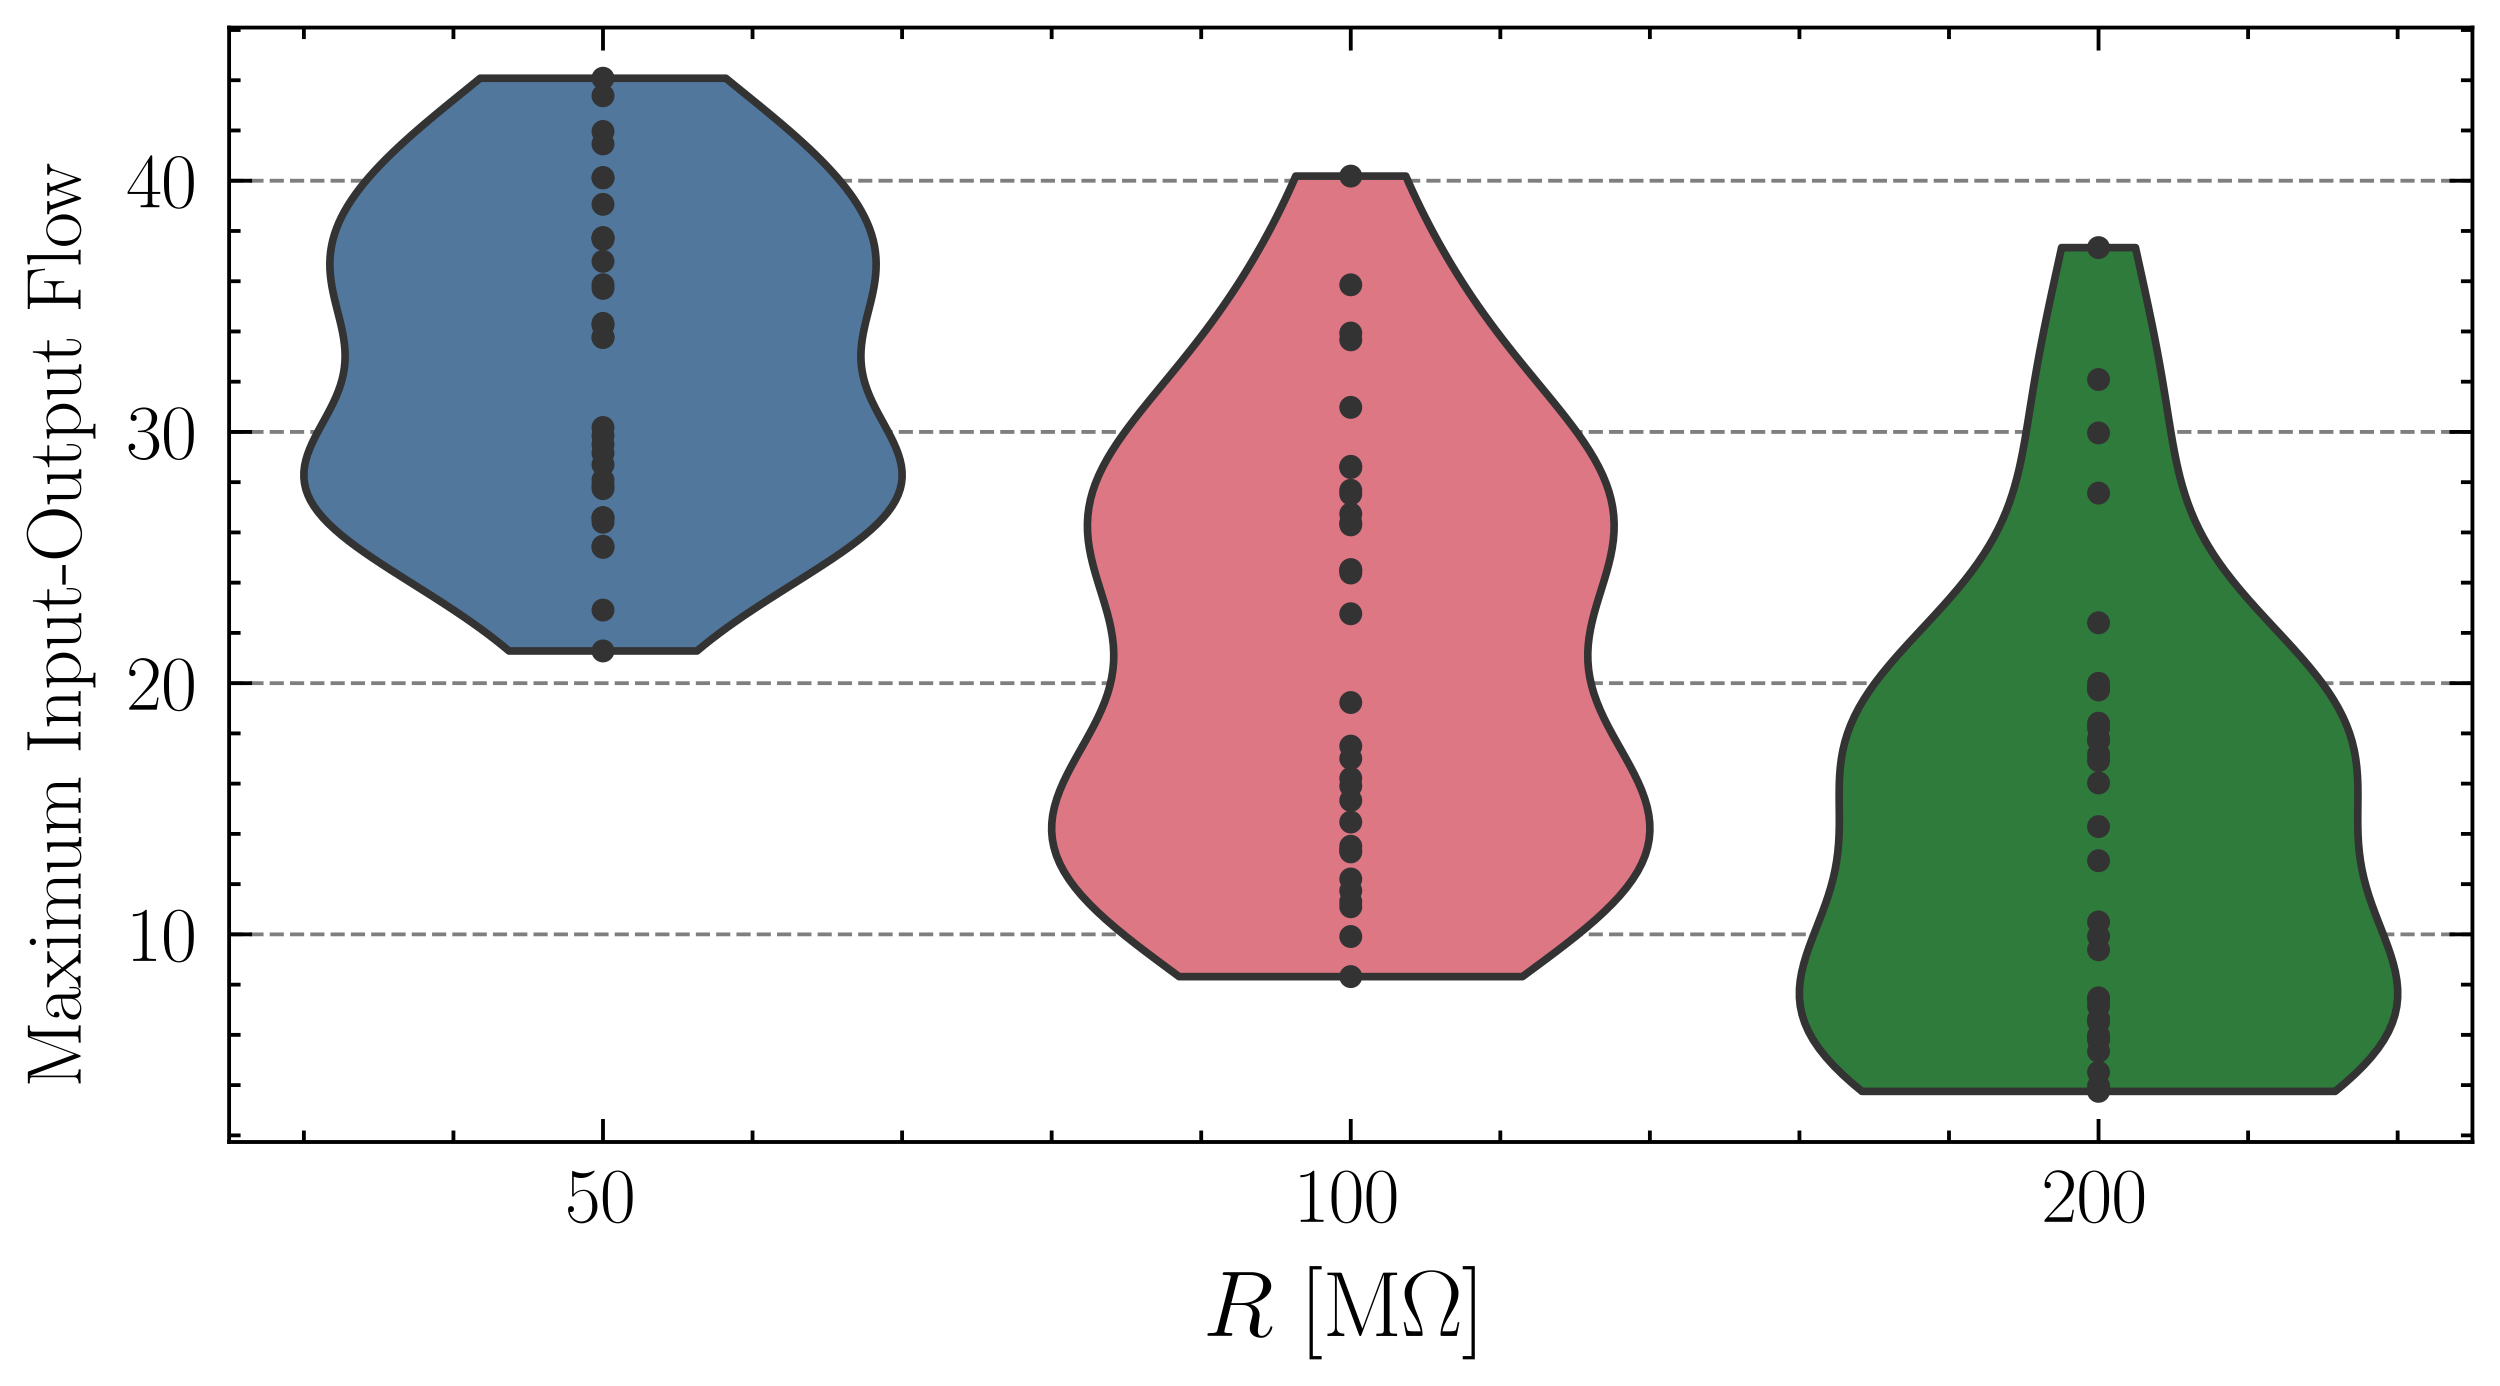 <?xml version="1.0" encoding="utf-8" standalone="no"?>
<!DOCTYPE svg PUBLIC "-//W3C//DTD SVG 1.1//EN"
  "http://www.w3.org/Graphics/SVG/1.1/DTD/svg11.dtd">
<svg xmlns:xlink="http://www.w3.org/1999/xlink" width="326.468pt" height="181.041pt" viewBox="0 0 326.468 181.041" xmlns="http://www.w3.org/2000/svg" version="1.1">
 <defs>
  <style type="text/css">*{stroke-linejoin: round; stroke-linecap: butt}</style>
 </defs>
 <g id="figure_1">
  <g id="patch_1">
   <path d="M 0 181.041 
L 326.468 181.041 
L 326.468 0 
L 0 0 
L 0 181.041 
z
" style="fill: none"/>
  </g>
  <g id="axes_1">
   <g id="patch_2">
    <path d="M 29.918 149.13 
L 322.868 149.13 
L 322.868 3.6 
L 29.918 3.6 
L 29.918 149.13 
z
" style="fill: none"/>
   </g>
   <g id="matplotlib.axis_1">
    <g id="xtick_1">
     <g id="line2d_1">
      <defs>
       <path id="mcc17a22695" d="M 0 0 
L 0 -3 
" style="stroke: #000000; stroke-width: 0.5"/>
      </defs>
      <g>
       <use xlink:href="#mcc17a22695" x="78.743" y="149.13" style="stroke: #000000; stroke-width: 0.5"/>
      </g>
     </g>
     <g id="line2d_2">
      <defs>
       <path id="md5ac5bce08" d="M 0 0 
L 0 3 
" style="stroke: #000000; stroke-width: 0.5"/>
      </defs>
      <g>
       <use xlink:href="#md5ac5bce08" x="78.743" y="3.6" style="stroke: #000000; stroke-width: 0.5"/>
      </g>
     </g>
     <g id="text_1">
      <!-- 50 -->
      <g transform="translate(73.762 159.548) scale(0.1 -0.1)">
       <defs>
        <path id="CMR17-35" d="M 730 3692 
C 794 3666 1056 3584 1325 3584 
C 1920 3584 2246 3911 2432 4100 
C 2432 4157 2432 4192 2394 4192 
C 2387 4192 2374 4192 2323 4163 
C 2099 4058 1837 3973 1517 3973 
C 1325 3973 1037 3999 723 4139 
C 653 4171 640 4171 634 4171 
C 602 4171 595 4164 595 4037 
L 595 2203 
C 595 2089 595 2057 659 2057 
C 691 2057 704 2070 736 2114 
C 941 2401 1222 2522 1542 2522 
C 1766 2522 2246 2382 2246 1289 
C 2246 1085 2246 715 2054 421 
C 1894 159 1645 25 1370 25 
C 947 25 518 320 403 814 
C 429 807 480 795 506 795 
C 589 795 749 840 749 1038 
C 749 1210 627 1280 506 1280 
C 358 1280 262 1190 262 1011 
C 262 454 704 -128 1382 -128 
C 2042 -128 2669 440 2669 1264 
C 2669 2030 2170 2624 1549 2624 
C 1222 2624 947 2503 730 2274 
L 730 3692 
z
" transform="scale(0.016)"/>
        <path id="CMR17-30" d="M 2688 2025 
C 2688 2416 2682 3080 2413 3591 
C 2176 4039 1798 4198 1466 4198 
C 1158 4198 768 4058 525 3597 
C 269 3118 243 2524 243 2025 
C 243 1661 250 1106 448 619 
C 723 -39 1216 -128 1466 -128 
C 1760 -128 2208 -7 2470 600 
C 2662 1042 2688 1559 2688 2025 
z
M 1466 -26 
C 1056 -26 813 325 723 812 
C 653 1188 653 1738 653 2096 
C 653 2588 653 2997 736 3387 
C 858 3929 1216 4096 1466 4096 
C 1728 4096 2067 3923 2189 3400 
C 2272 3036 2278 2607 2278 2096 
C 2278 1680 2278 1169 2202 792 
C 2067 95 1690 -26 1466 -26 
z
" transform="scale(0.016)"/>
       </defs>
       <use xlink:href="#CMR17-35" transform="scale(0.996)"/>
       <use xlink:href="#CMR17-30" transform="translate(45.69 0) scale(0.996)"/>
      </g>
     </g>
    </g>
    <g id="xtick_2">
     <g id="line2d_3">
      <g>
       <use xlink:href="#mcc17a22695" x="176.393" y="149.13" style="stroke: #000000; stroke-width: 0.5"/>
      </g>
     </g>
     <g id="line2d_4">
      <g>
       <use xlink:href="#md5ac5bce08" x="176.393" y="3.6" style="stroke: #000000; stroke-width: 0.5"/>
      </g>
     </g>
     <g id="text_2">
      <!-- 100 -->
      <g transform="translate(168.921 159.548) scale(0.1 -0.1)">
       <defs>
        <path id="CMR17-31" d="M 1702 4058 
C 1702 4192 1696 4192 1606 4192 
C 1357 3916 979 3827 621 3827 
C 602 3827 570 3827 563 3808 
C 557 3795 557 3782 557 3648 
C 755 3648 1088 3686 1344 3839 
L 1344 461 
C 1344 236 1331 160 781 160 
L 589 160 
L 589 0 
C 896 0 1216 0 1523 0 
C 1830 0 2150 0 2458 0 
L 2458 160 
L 2266 160 
C 1715 160 1702 230 1702 458 
L 1702 4058 
z
" transform="scale(0.016)"/>
       </defs>
       <use xlink:href="#CMR17-31" transform="scale(0.996)"/>
       <use xlink:href="#CMR17-30" transform="translate(45.69 0) scale(0.996)"/>
       <use xlink:href="#CMR17-30" transform="translate(91.381 0) scale(0.996)"/>
      </g>
     </g>
    </g>
    <g id="xtick_3">
     <g id="line2d_5">
      <g>
       <use xlink:href="#mcc17a22695" x="274.043" y="149.13" style="stroke: #000000; stroke-width: 0.5"/>
      </g>
     </g>
     <g id="line2d_6">
      <g>
       <use xlink:href="#md5ac5bce08" x="274.043" y="3.6" style="stroke: #000000; stroke-width: 0.5"/>
      </g>
     </g>
     <g id="text_3">
      <!-- 200 -->
      <g transform="translate(266.571 159.548) scale(0.1 -0.1)">
       <defs>
        <path id="CMR17-32" d="M 2669 989 
L 2554 989 
C 2490 536 2438 459 2413 420 
C 2381 369 1920 369 1830 369 
L 602 369 
C 832 619 1280 1072 1824 1597 
C 2214 1967 2669 2402 2669 3035 
C 2669 3790 2067 4224 1395 4224 
C 691 4224 262 3604 262 3030 
C 262 2780 448 2748 525 2748 
C 589 2748 781 2787 781 3010 
C 781 3207 614 3264 525 3264 
C 486 3264 448 3258 422 3245 
C 544 3790 915 4058 1306 4058 
C 1862 4058 2227 3617 2227 3035 
C 2227 2479 1901 2000 1536 1584 
L 262 146 
L 262 0 
L 2515 0 
L 2669 989 
z
" transform="scale(0.016)"/>
       </defs>
       <use xlink:href="#CMR17-32" transform="scale(0.996)"/>
       <use xlink:href="#CMR17-30" transform="translate(45.69 0) scale(0.996)"/>
       <use xlink:href="#CMR17-30" transform="translate(91.381 0) scale(0.996)"/>
      </g>
     </g>
    </g>
    <g id="xtick_4">
     <g id="line2d_7">
      <defs>
       <path id="m036bbf883c" d="M 0 0 
L 0 -1.5 
" style="stroke: #000000; stroke-width: 0.5"/>
      </defs>
      <g>
       <use xlink:href="#m036bbf883c" x="39.683" y="149.13" style="stroke: #000000; stroke-width: 0.5"/>
      </g>
     </g>
     <g id="line2d_8">
      <defs>
       <path id="m62743832c0" d="M 0 0 
L 0 1.5 
" style="stroke: #000000; stroke-width: 0.5"/>
      </defs>
      <g>
       <use xlink:href="#m62743832c0" x="39.683" y="3.6" style="stroke: #000000; stroke-width: 0.5"/>
      </g>
     </g>
    </g>
    <g id="xtick_5">
     <g id="line2d_9">
      <g>
       <use xlink:href="#m036bbf883c" x="59.213" y="149.13" style="stroke: #000000; stroke-width: 0.5"/>
      </g>
     </g>
     <g id="line2d_10">
      <g>
       <use xlink:href="#m62743832c0" x="59.213" y="3.6" style="stroke: #000000; stroke-width: 0.5"/>
      </g>
     </g>
    </g>
    <g id="xtick_6">
     <g id="line2d_11">
      <g>
       <use xlink:href="#m036bbf883c" x="98.273" y="149.13" style="stroke: #000000; stroke-width: 0.5"/>
      </g>
     </g>
     <g id="line2d_12">
      <g>
       <use xlink:href="#m62743832c0" x="98.273" y="3.6" style="stroke: #000000; stroke-width: 0.5"/>
      </g>
     </g>
    </g>
    <g id="xtick_7">
     <g id="line2d_13">
      <g>
       <use xlink:href="#m036bbf883c" x="117.803" y="149.13" style="stroke: #000000; stroke-width: 0.5"/>
      </g>
     </g>
     <g id="line2d_14">
      <g>
       <use xlink:href="#m62743832c0" x="117.803" y="3.6" style="stroke: #000000; stroke-width: 0.5"/>
      </g>
     </g>
    </g>
    <g id="xtick_8">
     <g id="line2d_15">
      <g>
       <use xlink:href="#m036bbf883c" x="137.333" y="149.13" style="stroke: #000000; stroke-width: 0.5"/>
      </g>
     </g>
     <g id="line2d_16">
      <g>
       <use xlink:href="#m62743832c0" x="137.333" y="3.6" style="stroke: #000000; stroke-width: 0.5"/>
      </g>
     </g>
    </g>
    <g id="xtick_9">
     <g id="line2d_17">
      <g>
       <use xlink:href="#m036bbf883c" x="156.863" y="149.13" style="stroke: #000000; stroke-width: 0.5"/>
      </g>
     </g>
     <g id="line2d_18">
      <g>
       <use xlink:href="#m62743832c0" x="156.863" y="3.6" style="stroke: #000000; stroke-width: 0.5"/>
      </g>
     </g>
    </g>
    <g id="xtick_10">
     <g id="line2d_19">
      <g>
       <use xlink:href="#m036bbf883c" x="195.923" y="149.13" style="stroke: #000000; stroke-width: 0.5"/>
      </g>
     </g>
     <g id="line2d_20">
      <g>
       <use xlink:href="#m62743832c0" x="195.923" y="3.6" style="stroke: #000000; stroke-width: 0.5"/>
      </g>
     </g>
    </g>
    <g id="xtick_11">
     <g id="line2d_21">
      <g>
       <use xlink:href="#m036bbf883c" x="215.453" y="149.13" style="stroke: #000000; stroke-width: 0.5"/>
      </g>
     </g>
     <g id="line2d_22">
      <g>
       <use xlink:href="#m62743832c0" x="215.453" y="3.6" style="stroke: #000000; stroke-width: 0.5"/>
      </g>
     </g>
    </g>
    <g id="xtick_12">
     <g id="line2d_23">
      <g>
       <use xlink:href="#m036bbf883c" x="234.983" y="149.13" style="stroke: #000000; stroke-width: 0.5"/>
      </g>
     </g>
     <g id="line2d_24">
      <g>
       <use xlink:href="#m62743832c0" x="234.983" y="3.6" style="stroke: #000000; stroke-width: 0.5"/>
      </g>
     </g>
    </g>
    <g id="xtick_13">
     <g id="line2d_25">
      <g>
       <use xlink:href="#m036bbf883c" x="254.513" y="149.13" style="stroke: #000000; stroke-width: 0.5"/>
      </g>
     </g>
     <g id="line2d_26">
      <g>
       <use xlink:href="#m62743832c0" x="254.513" y="3.6" style="stroke: #000000; stroke-width: 0.5"/>
      </g>
     </g>
    </g>
    <g id="xtick_14">
     <g id="line2d_27">
      <g>
       <use xlink:href="#m036bbf883c" x="293.573" y="149.13" style="stroke: #000000; stroke-width: 0.5"/>
      </g>
     </g>
     <g id="line2d_28">
      <g>
       <use xlink:href="#m62743832c0" x="293.573" y="3.6" style="stroke: #000000; stroke-width: 0.5"/>
      </g>
     </g>
    </g>
    <g id="xtick_15">
     <g id="line2d_29">
      <g>
       <use xlink:href="#m036bbf883c" x="313.103" y="149.13" style="stroke: #000000; stroke-width: 0.5"/>
      </g>
     </g>
     <g id="line2d_30">
      <g>
       <use xlink:href="#m62743832c0" x="313.103" y="3.6" style="stroke: #000000; stroke-width: 0.5"/>
      </g>
     </g>
    </g>
    <g id="text_4">
     <!-- $R$ [M$\Omega$] -->
     <g transform="translate(157.096 174.452) scale(0.12 -0.12)">
      <defs>
       <path id="CMMI12-52" d="M 2355 3924 
C 2413 4160 2438 4160 2688 4160 
L 3149 4160 
C 3699 4160 4109 3995 4109 3499 
C 4109 3175 3942 2240 2656 2240 
L 1933 2240 
L 2355 3924 
z
M 3245 2169 
C 4038 2341 4659 2851 4659 3398 
C 4659 3894 4154 4352 3264 4352 
L 1530 4352 
C 1402 4352 1344 4352 1344 4226 
C 1344 4160 1389 4160 1510 4160 
C 1894 4160 1894 4112 1894 4045 
C 1894 4033 1894 3994 1869 3899 
L 1005 479 
C 947 256 934 192 493 192 
C 346 192 301 192 301 71 
C 301 7 371 7 390 7 
C 506 7 640 7 762 7 
L 1517 7 
C 1632 7 1766 7 1882 7 
C 1933 7 2003 7 2003 128 
C 2003 192 1946 192 1850 192 
C 1459 192 1459 243 1459 306 
C 1459 313 1459 357 1472 407 
L 1901 2112 
L 2669 2112 
C 3277 2112 3392 1731 3392 1522 
C 3392 1427 3328 1179 3283 1014 
C 3213 723 3194 652 3194 532 
C 3194 82 3565 -128 3994 -128 
C 4512 -128 4736 501 4736 591 
C 4736 635 4704 654 4666 654 
C 4614 654 4602 616 4589 565 
C 4435 114 4173 0 4013 0 
C 3853 0 3750 70 3750 356 
C 3750 509 3827 1088 3834 1120 
C 3866 1355 3866 1380 3866 1432 
C 3866 1896 3488 2093 3245 2169 
z
" transform="scale(0.016)"/>
       <path id="CMR17-5b" d="M 1504 -1600 
L 1504 -1377 
L 902 -1377 
L 902 4544 
L 1504 4544 
L 1504 4767 
L 678 4767 
L 678 -1600 
L 1504 -1600 
z
" transform="scale(0.016)"/>
       <path id="CMR17-4d" d="M 1338 4224 
C 1299 4320 1293 4320 1158 4320 
L 339 4320 
L 339 4160 
C 781 4160 851 4160 851 3875 
L 851 610 
C 851 451 851 153 339 153 
L 339 -13 
C 486 0 755 0 915 0 
C 1075 0 1344 0 1491 -13 
L 1491 153 
C 979 153 979 451 979 610 
L 979 4135 
L 986 4135 
L 2490 89 
C 2515 25 2528 -13 2579 -13 
C 2630 -13 2643 25 2669 89 
L 4186 4166 
L 4192 4166 
L 4192 438 
C 4192 153 4122 153 3680 153 
L 3680 -13 
C 3853 0 4198 0 4384 0 
C 4570 0 4922 0 5094 -13 
L 5094 153 
C 4653 153 4582 153 4582 438 
L 4582 3875 
C 4582 4160 4653 4160 5094 4160 
L 5094 4320 
L 4282 4320 
C 4147 4320 4141 4314 4102 4218 
L 2720 502 
L 1338 4224 
z
" transform="scale(0.016)"/>
       <path id="CMR17-a" d="M 4038 935 
L 3923 935 
C 3866 641 3846 563 3814 461 
C 3782 365 3763 314 3392 314 
L 2874 314 
C 2944 686 3098 961 3366 1391 
C 3699 1935 3974 2377 3974 2910 
C 3974 3775 3155 4480 2138 4480 
C 1094 4480 294 3768 294 2910 
C 294 2377 576 1922 890 1416 
C 1171 961 1325 686 1395 314 
L 877 314 
C 512 314 493 365 461 454 
C 422 557 410 641 346 935 
L 230 935 
L 416 0 
L 1382 0 
C 1517 0 1523 6 1523 102 
C 1523 558 1286 1154 1178 1429 
C 973 1929 781 2416 781 2916 
C 781 3871 1466 4377 2131 4377 
C 2829 4377 3488 3851 3488 2916 
C 3488 2422 3315 1981 3078 1397 
C 2976 1135 2746 551 2746 102 
C 2746 0 2752 0 2886 0 
L 3853 0 
L 4038 935 
z
" transform="scale(0.016)"/>
       <path id="CMR17-5d" d="M 915 4767 
L 90 4767 
L 90 4544 
L 691 4544 
L 691 -1377 
L 90 -1377 
L 90 -1600 
L 915 -1600 
L 915 4767 
z
" transform="scale(0.016)"/>
      </defs>
      <use xlink:href="#CMMI12-52" transform="scale(0.996)"/>
      <use xlink:href="#CMR17-5b" transform="translate(105.147 0) scale(0.996)"/>
      <use xlink:href="#CMR17-4d" transform="translate(130.018 0) scale(0.996)"/>
      <use xlink:href="#CMR17-a" transform="translate(214.705 0) scale(0.996)"/>
      <use xlink:href="#CMR17-5d" transform="translate(281.215 0) scale(0.996)"/>
     </g>
    </g>
   </g>
   <g id="matplotlib.axis_2">
    <g id="ytick_1">
     <g id="line2d_31">
      <path d="M 29.918 122.018 
L 322.868 122.018 
" clip-path="url(#p1668e04f81)" style="fill: none; stroke-dasharray: 1.85,0.8; stroke-dashoffset: 0; stroke: #000000; stroke-opacity: 0.5; stroke-width: 0.5"/>
     </g>
     <g id="line2d_32">
      <defs>
       <path id="m26db0738b8" d="M 0 0 
L 3 0 
" style="stroke: #000000; stroke-width: 0.5"/>
      </defs>
      <g>
       <use xlink:href="#m26db0738b8" x="29.918" y="122.018" style="stroke: #000000; stroke-width: 0.5"/>
      </g>
     </g>
     <g id="line2d_33">
      <defs>
       <path id="ma850c83bfc" d="M 0 0 
L -3 0 
" style="stroke: #000000; stroke-width: 0.5"/>
      </defs>
      <g>
       <use xlink:href="#ma850c83bfc" x="322.868" y="122.018" style="stroke: #000000; stroke-width: 0.5"/>
      </g>
     </g>
     <g id="text_5">
      <!-- $\mathdefault{10}$ -->
      <g transform="translate(16.456 125.477) scale(0.1 -0.1)">
       <use xlink:href="#CMR17-31" transform="scale(0.996)"/>
       <use xlink:href="#CMR17-30" transform="translate(45.69 0) scale(0.996)"/>
      </g>
     </g>
    </g>
    <g id="ytick_2">
     <g id="line2d_34">
      <path d="M 29.918 89.212 
L 322.868 89.212 
" clip-path="url(#p1668e04f81)" style="fill: none; stroke-dasharray: 1.85,0.8; stroke-dashoffset: 0; stroke: #000000; stroke-opacity: 0.5; stroke-width: 0.5"/>
     </g>
     <g id="line2d_35">
      <g>
       <use xlink:href="#m26db0738b8" x="29.918" y="89.212" style="stroke: #000000; stroke-width: 0.5"/>
      </g>
     </g>
     <g id="line2d_36">
      <g>
       <use xlink:href="#ma850c83bfc" x="322.868" y="89.212" style="stroke: #000000; stroke-width: 0.5"/>
      </g>
     </g>
     <g id="text_6">
      <!-- $\mathdefault{20}$ -->
      <g transform="translate(16.456 92.671) scale(0.1 -0.1)">
       <use xlink:href="#CMR17-32" transform="scale(0.996)"/>
       <use xlink:href="#CMR17-30" transform="translate(45.69 0) scale(0.996)"/>
      </g>
     </g>
    </g>
    <g id="ytick_3">
     <g id="line2d_37">
      <path d="M 29.918 56.406 
L 322.868 56.406 
" clip-path="url(#p1668e04f81)" style="fill: none; stroke-dasharray: 1.85,0.8; stroke-dashoffset: 0; stroke: #000000; stroke-opacity: 0.5; stroke-width: 0.5"/>
     </g>
     <g id="line2d_38">
      <g>
       <use xlink:href="#m26db0738b8" x="29.918" y="56.406" style="stroke: #000000; stroke-width: 0.5"/>
      </g>
     </g>
     <g id="line2d_39">
      <g>
       <use xlink:href="#ma850c83bfc" x="322.868" y="56.406" style="stroke: #000000; stroke-width: 0.5"/>
      </g>
     </g>
     <g id="text_7">
      <!-- $\mathdefault{30}$ -->
      <g transform="translate(16.456 59.865) scale(0.1 -0.1)">
       <defs>
        <path id="CMR17-33" d="M 1414 2157 
C 1984 2157 2234 1662 2234 1090 
C 2234 320 1824 25 1453 25 
C 1114 25 563 194 390 693 
C 422 680 454 680 486 680 
C 640 680 755 782 755 948 
C 755 1133 614 1216 486 1216 
C 378 1216 211 1165 211 926 
C 211 335 787 -128 1466 -128 
C 2176 -128 2720 430 2720 1085 
C 2720 1707 2208 2157 1600 2227 
C 2086 2328 2554 2756 2554 3329 
C 2554 3820 2048 4179 1472 4179 
C 890 4179 378 3829 378 3329 
C 378 3110 544 3072 627 3072 
C 762 3072 877 3155 877 3321 
C 877 3486 762 3569 627 3569 
C 602 3569 570 3569 544 3557 
C 730 3959 1235 4032 1459 4032 
C 1683 4032 2106 3925 2106 3320 
C 2106 3143 2080 2828 1862 2550 
C 1670 2304 1453 2304 1242 2284 
C 1210 2284 1062 2269 1037 2269 
C 992 2263 966 2257 966 2208 
C 966 2163 973 2157 1101 2157 
L 1414 2157 
z
" transform="scale(0.016)"/>
       </defs>
       <use xlink:href="#CMR17-33" transform="scale(0.996)"/>
       <use xlink:href="#CMR17-30" transform="translate(45.69 0) scale(0.996)"/>
      </g>
     </g>
    </g>
    <g id="ytick_4">
     <g id="line2d_40">
      <path d="M 29.918 23.6 
L 322.868 23.6 
" clip-path="url(#p1668e04f81)" style="fill: none; stroke-dasharray: 1.85,0.8; stroke-dashoffset: 0; stroke: #000000; stroke-opacity: 0.5; stroke-width: 0.5"/>
     </g>
     <g id="line2d_41">
      <g>
       <use xlink:href="#m26db0738b8" x="29.918" y="23.6" style="stroke: #000000; stroke-width: 0.5"/>
      </g>
     </g>
     <g id="line2d_42">
      <g>
       <use xlink:href="#ma850c83bfc" x="322.868" y="23.6" style="stroke: #000000; stroke-width: 0.5"/>
      </g>
     </g>
     <g id="text_8">
      <!-- $\mathdefault{40}$ -->
      <g transform="translate(16.456 27.06) scale(0.1 -0.1)">
       <defs>
        <path id="CMR17-34" d="M 2150 4122 
C 2150 4256 2144 4256 2029 4256 
L 128 1254 
L 128 1088 
L 1779 1088 
L 1779 457 
C 1779 224 1766 160 1318 160 
L 1197 160 
L 1197 0 
C 1402 0 1747 0 1965 0 
C 2182 0 2528 0 2733 0 
L 2733 160 
L 2611 160 
C 2163 160 2150 224 2150 457 
L 2150 1088 
L 2803 1088 
L 2803 1254 
L 2150 1254 
L 2150 4122 
z
M 1798 3703 
L 1798 1254 
L 256 1254 
L 1798 3703 
z
" transform="scale(0.016)"/>
       </defs>
       <use xlink:href="#CMR17-34" transform="scale(0.996)"/>
       <use xlink:href="#CMR17-30" transform="translate(45.69 0) scale(0.996)"/>
      </g>
     </g>
    </g>
    <g id="ytick_5">
     <g id="line2d_43">
      <defs>
       <path id="ma24c6b88a5" d="M 0 0 
L 1.5 0 
" style="stroke: #000000; stroke-width: 0.5"/>
      </defs>
      <g>
       <use xlink:href="#ma24c6b88a5" x="29.918" y="148.262" style="stroke: #000000; stroke-width: 0.5"/>
      </g>
     </g>
     <g id="line2d_44">
      <defs>
       <path id="m897b9bf5cd" d="M 0 0 
L -1.5 0 
" style="stroke: #000000; stroke-width: 0.5"/>
      </defs>
      <g>
       <use xlink:href="#m897b9bf5cd" x="322.868" y="148.262" style="stroke: #000000; stroke-width: 0.5"/>
      </g>
     </g>
    </g>
    <g id="ytick_6">
     <g id="line2d_45">
      <g>
       <use xlink:href="#ma24c6b88a5" x="29.918" y="141.701" style="stroke: #000000; stroke-width: 0.5"/>
      </g>
     </g>
     <g id="line2d_46">
      <g>
       <use xlink:href="#m897b9bf5cd" x="322.868" y="141.701" style="stroke: #000000; stroke-width: 0.5"/>
      </g>
     </g>
    </g>
    <g id="ytick_7">
     <g id="line2d_47">
      <g>
       <use xlink:href="#ma24c6b88a5" x="29.918" y="135.14" style="stroke: #000000; stroke-width: 0.5"/>
      </g>
     </g>
     <g id="line2d_48">
      <g>
       <use xlink:href="#m897b9bf5cd" x="322.868" y="135.14" style="stroke: #000000; stroke-width: 0.5"/>
      </g>
     </g>
    </g>
    <g id="ytick_8">
     <g id="line2d_49">
      <g>
       <use xlink:href="#ma24c6b88a5" x="29.918" y="128.579" style="stroke: #000000; stroke-width: 0.5"/>
      </g>
     </g>
     <g id="line2d_50">
      <g>
       <use xlink:href="#m897b9bf5cd" x="322.868" y="128.579" style="stroke: #000000; stroke-width: 0.5"/>
      </g>
     </g>
    </g>
    <g id="ytick_9">
     <g id="line2d_51">
      <g>
       <use xlink:href="#ma24c6b88a5" x="29.918" y="115.456" style="stroke: #000000; stroke-width: 0.5"/>
      </g>
     </g>
     <g id="line2d_52">
      <g>
       <use xlink:href="#m897b9bf5cd" x="322.868" y="115.456" style="stroke: #000000; stroke-width: 0.5"/>
      </g>
     </g>
    </g>
    <g id="ytick_10">
     <g id="line2d_53">
      <g>
       <use xlink:href="#ma24c6b88a5" x="29.918" y="108.895" style="stroke: #000000; stroke-width: 0.5"/>
      </g>
     </g>
     <g id="line2d_54">
      <g>
       <use xlink:href="#m897b9bf5cd" x="322.868" y="108.895" style="stroke: #000000; stroke-width: 0.5"/>
      </g>
     </g>
    </g>
    <g id="ytick_11">
     <g id="line2d_55">
      <g>
       <use xlink:href="#ma24c6b88a5" x="29.918" y="102.334" style="stroke: #000000; stroke-width: 0.5"/>
      </g>
     </g>
     <g id="line2d_56">
      <g>
       <use xlink:href="#m897b9bf5cd" x="322.868" y="102.334" style="stroke: #000000; stroke-width: 0.5"/>
      </g>
     </g>
    </g>
    <g id="ytick_12">
     <g id="line2d_57">
      <g>
       <use xlink:href="#ma24c6b88a5" x="29.918" y="95.773" style="stroke: #000000; stroke-width: 0.5"/>
      </g>
     </g>
     <g id="line2d_58">
      <g>
       <use xlink:href="#m897b9bf5cd" x="322.868" y="95.773" style="stroke: #000000; stroke-width: 0.5"/>
      </g>
     </g>
    </g>
    <g id="ytick_13">
     <g id="line2d_59">
      <g>
       <use xlink:href="#ma24c6b88a5" x="29.918" y="82.651" style="stroke: #000000; stroke-width: 0.5"/>
      </g>
     </g>
     <g id="line2d_60">
      <g>
       <use xlink:href="#m897b9bf5cd" x="322.868" y="82.651" style="stroke: #000000; stroke-width: 0.5"/>
      </g>
     </g>
    </g>
    <g id="ytick_14">
     <g id="line2d_61">
      <g>
       <use xlink:href="#ma24c6b88a5" x="29.918" y="76.09" style="stroke: #000000; stroke-width: 0.5"/>
      </g>
     </g>
     <g id="line2d_62">
      <g>
       <use xlink:href="#m897b9bf5cd" x="322.868" y="76.09" style="stroke: #000000; stroke-width: 0.5"/>
      </g>
     </g>
    </g>
    <g id="ytick_15">
     <g id="line2d_63">
      <g>
       <use xlink:href="#ma24c6b88a5" x="29.918" y="69.528" style="stroke: #000000; stroke-width: 0.5"/>
      </g>
     </g>
     <g id="line2d_64">
      <g>
       <use xlink:href="#m897b9bf5cd" x="322.868" y="69.528" style="stroke: #000000; stroke-width: 0.5"/>
      </g>
     </g>
    </g>
    <g id="ytick_16">
     <g id="line2d_65">
      <g>
       <use xlink:href="#ma24c6b88a5" x="29.918" y="62.967" style="stroke: #000000; stroke-width: 0.5"/>
      </g>
     </g>
     <g id="line2d_66">
      <g>
       <use xlink:href="#m897b9bf5cd" x="322.868" y="62.967" style="stroke: #000000; stroke-width: 0.5"/>
      </g>
     </g>
    </g>
    <g id="ytick_17">
     <g id="line2d_67">
      <g>
       <use xlink:href="#ma24c6b88a5" x="29.918" y="49.845" style="stroke: #000000; stroke-width: 0.5"/>
      </g>
     </g>
     <g id="line2d_68">
      <g>
       <use xlink:href="#m897b9bf5cd" x="322.868" y="49.845" style="stroke: #000000; stroke-width: 0.5"/>
      </g>
     </g>
    </g>
    <g id="ytick_18">
     <g id="line2d_69">
      <g>
       <use xlink:href="#ma24c6b88a5" x="29.918" y="43.284" style="stroke: #000000; stroke-width: 0.5"/>
      </g>
     </g>
     <g id="line2d_70">
      <g>
       <use xlink:href="#m897b9bf5cd" x="322.868" y="43.284" style="stroke: #000000; stroke-width: 0.5"/>
      </g>
     </g>
    </g>
    <g id="ytick_19">
     <g id="line2d_71">
      <g>
       <use xlink:href="#ma24c6b88a5" x="29.918" y="36.723" style="stroke: #000000; stroke-width: 0.5"/>
      </g>
     </g>
     <g id="line2d_72">
      <g>
       <use xlink:href="#m897b9bf5cd" x="322.868" y="36.723" style="stroke: #000000; stroke-width: 0.5"/>
      </g>
     </g>
    </g>
    <g id="ytick_20">
     <g id="line2d_73">
      <g>
       <use xlink:href="#ma24c6b88a5" x="29.918" y="30.162" style="stroke: #000000; stroke-width: 0.5"/>
      </g>
     </g>
     <g id="line2d_74">
      <g>
       <use xlink:href="#m897b9bf5cd" x="322.868" y="30.162" style="stroke: #000000; stroke-width: 0.5"/>
      </g>
     </g>
    </g>
    <g id="ytick_21">
     <g id="line2d_75">
      <g>
       <use xlink:href="#ma24c6b88a5" x="29.918" y="17.039" style="stroke: #000000; stroke-width: 0.5"/>
      </g>
     </g>
     <g id="line2d_76">
      <g>
       <use xlink:href="#m897b9bf5cd" x="322.868" y="17.039" style="stroke: #000000; stroke-width: 0.5"/>
      </g>
     </g>
    </g>
    <g id="ytick_22">
     <g id="line2d_77">
      <g>
       <use xlink:href="#ma24c6b88a5" x="29.918" y="10.478" style="stroke: #000000; stroke-width: 0.5"/>
      </g>
     </g>
     <g id="line2d_78">
      <g>
       <use xlink:href="#m897b9bf5cd" x="322.868" y="10.478" style="stroke: #000000; stroke-width: 0.5"/>
      </g>
     </g>
    </g>
    <g id="ytick_23">
     <g id="line2d_79">
      <g>
       <use xlink:href="#ma24c6b88a5" x="29.918" y="3.917" style="stroke: #000000; stroke-width: 0.5"/>
      </g>
     </g>
     <g id="line2d_80">
      <g>
       <use xlink:href="#m897b9bf5cd" x="322.868" y="3.917" style="stroke: #000000; stroke-width: 0.5"/>
      </g>
     </g>
    </g>
    <g id="text_9">
     <!-- Maximum Input-Output Flow -->
     <g transform="translate(10.518 142.022) rotate(-90) scale(0.1 -0.1)">
      <defs>
       <path id="CMR17-61" d="M 2304 1653 
C 2304 2072 2304 2294 2035 2543 
C 1798 2752 1523 2816 1306 2816 
C 800 2816 435 2407 435 1971 
C 435 1728 627 1728 666 1728 
C 749 1728 896 1778 896 1954 
C 896 2112 774 2181 666 2181 
C 640 2181 608 2174 589 2168 
C 723 2592 1069 2714 1293 2714 
C 1613 2714 1965 2429 1965 1885 
L 1965 1600 
C 1587 1600 1133 1549 774 1357 
C 371 1133 256 813 256 570 
C 256 77 832 -64 1171 -64 
C 1523 -64 1850 139 1990 511 
C 2003 233 2182 -18 2464 -18 
C 2598 -18 2938 70 2938 567 
L 2938 920 
L 2822 920 
L 2822 562 
C 2822 178 2650 128 2566 128 
C 2304 128 2304 458 2304 738 
L 2304 1653 
z
M 1965 870 
C 1965 317 1568 38 1216 38 
C 896 38 646 275 646 570 
C 646 761 730 1100 1101 1305 
C 1408 1478 1760 1504 1965 1504 
L 1965 870 
z
" transform="scale(0.016)"/>
       <path id="CMR17-78" d="M 1664 1477 
C 1856 1726 2074 2006 2253 2216 
C 2464 2458 2707 2560 2989 2560 
L 2989 2726 
C 2880 2726 2656 2726 2541 2726 
C 2368 2726 2170 2726 2022 2732 
L 2022 2566 
C 2112 2553 2163 2489 2163 2400 
C 2163 2285 2099 2215 2067 2171 
L 1594 1573 
L 1030 2306 
C 973 2376 973 2388 973 2420 
C 973 2497 1037 2560 1146 2560 
L 1146 2732 
C 992 2726 717 2726 557 2726 
C 384 2726 179 2726 38 2732 
L 38 2560 
C 384 2560 461 2534 614 2343 
L 1350 1395 
C 1363 1382 1395 1344 1395 1325 
C 1395 1299 838 619 768 530 
C 480 185 179 160 6 160 
L 6 0 
C 115 0 339 0 454 0 
C 582 0 864 0 979 -6 
L 979 160 
C 941 166 838 179 838 325 
C 838 440 890 510 947 586 
L 1478 1236 
L 2035 512 
C 2086 442 2163 346 2163 301 
C 2163 211 2086 160 1984 160 
L 1984 -6 
C 2138 0 2413 0 2573 0 
C 2746 0 2950 0 3091 -6 
L 3091 160 
C 2771 160 2675 172 2522 370 
L 1664 1477 
z
" transform="scale(0.016)"/>
       <path id="CMR17-69" d="M 992 3909 
C 992 4049 877 4170 730 4170 
C 589 4170 467 4056 467 3909 
C 467 3769 582 3648 730 3648 
C 870 3648 992 3763 992 3909 
z
M 243 2706 
L 243 2541 
C 602 2541 653 2502 653 2197 
L 653 427 
C 653 184 627 153 218 153 
L 218 -13 
C 371 0 646 0 806 0 
C 960 0 1222 0 1370 -13 
L 1370 153 
C 992 153 979 191 979 420 
L 979 2776 
L 243 2706 
z
" transform="scale(0.016)"/>
       <path id="CMR17-6d" d="M 4326 1933 
C 4326 2252 4269 2790 3507 2790 
C 3072 2790 2771 2496 2656 2151 
L 2650 2151 
C 2573 2676 2195 2790 1837 2790 
C 1331 2790 1069 2400 973 2144 
L 966 2144 
L 966 2790 
L 211 2720 
L 211 2554 
C 589 2554 646 2515 646 2208 
L 646 428 
C 646 184 621 153 211 153 
L 211 -13 
C 365 0 646 0 813 0 
C 979 0 1267 0 1421 -13 
L 1421 153 
C 1011 153 986 178 986 428 
L 986 1658 
C 986 2247 1344 2688 1792 2688 
C 2266 2688 2317 2266 2317 1958 
L 2317 428 
C 2317 184 2291 153 1882 153 
L 1882 -13 
C 2035 0 2317 0 2483 0 
C 2650 0 2938 0 3091 -13 
L 3091 153 
C 2682 153 2656 178 2656 428 
L 2656 1658 
C 2656 2247 3014 2688 3462 2688 
C 3936 2688 3987 2266 3987 1958 
L 3987 428 
C 3987 184 3962 153 3552 153 
L 3552 -13 
C 3706 0 3987 0 4154 0 
C 4320 0 4608 0 4762 -13 
L 4762 153 
C 4352 153 4326 178 4326 428 
L 4326 1933 
z
" transform="scale(0.016)"/>
       <path id="CMR17-75" d="M 1882 2693 
L 1882 2528 
C 2259 2528 2317 2489 2317 2186 
L 2317 1032 
C 2317 500 2029 38 1555 38 
C 1030 38 986 348 986 678 
L 986 2763 
L 211 2693 
L 211 2528 
C 467 2528 640 2528 646 2274 
L 646 1058 
C 646 633 646 361 813 183 
C 896 101 1056 -64 1517 -64 
C 2061 -64 2272 377 2323 506 
L 2330 506 
L 2330 -63 
L 3091 -63 
L 3091 128 
C 2714 128 2656 166 2656 473 
L 2656 2763 
L 1882 2693 
z
" transform="scale(0.016)"/>
       <path id="CMR17-49" d="M 1261 3905 
C 1261 4192 1338 4192 1798 4192 
L 1798 4352 
C 1594 4352 1267 4352 1050 4352 
C 832 4352 506 4352 301 4352 
L 301 4192 
C 762 4192 838 4192 838 3905 
L 838 447 
C 838 160 762 160 301 160 
L 301 0 
C 506 0 832 0 1050 0 
C 1267 0 1594 0 1798 0 
L 1798 160 
C 1338 160 1261 160 1261 447 
L 1261 3905 
z
" transform="scale(0.016)"/>
       <path id="CMR17-6e" d="M 2656 1933 
C 2656 2259 2592 2790 1837 2790 
C 1331 2790 1069 2400 973 2144 
L 966 2144 
L 966 2790 
L 211 2720 
L 211 2554 
C 589 2554 646 2515 646 2208 
L 646 428 
C 646 184 621 153 211 153 
L 211 -13 
C 365 0 646 0 813 0 
C 979 0 1267 0 1421 -13 
L 1421 153 
C 1011 153 986 178 986 428 
L 986 1658 
C 986 2247 1344 2688 1792 2688 
C 2266 2688 2317 2266 2317 1958 
L 2317 428 
C 2317 184 2291 153 1882 153 
L 1882 -13 
C 2035 0 2317 0 2483 0 
C 2650 0 2938 0 3091 -13 
L 3091 153 
C 2682 153 2656 178 2656 428 
L 2656 1933 
z
" transform="scale(0.016)"/>
       <path id="CMR17-70" d="M 1408 -1063 
C 998 -1063 973 -1037 973 -789 
L 973 402 
C 1158 134 1427 -38 1766 -38 
C 2406 -38 3053 523 3053 1388 
C 3053 2191 2496 2802 1837 2802 
C 1453 2802 1139 2592 960 2338 
L 960 2802 
L 198 2732 
L 198 2567 
C 576 2567 634 2528 634 2223 
L 634 -789 
C 634 -1031 608 -1063 198 -1063 
L 198 -1228 
C 352 -1216 634 -1216 800 -1216 
C 966 -1216 1254 -1216 1408 -1228 
L 1408 -1063 
z
M 973 2012 
C 973 2102 973 2235 1222 2471 
C 1254 2497 1472 2688 1792 2688 
C 2259 2688 2643 2108 2643 1382 
C 2643 656 2234 64 1728 64 
C 1498 64 1248 172 1056 472 
C 973 612 973 650 973 752 
L 973 2012 
z
" transform="scale(0.016)"/>
       <path id="CMR17-74" d="M 966 2560 
L 1862 2560 
L 1862 2725 
L 966 2725 
L 966 3904 
L 851 3904 
C 838 3245 614 2668 70 2668 
L 70 2560 
L 627 2560 
L 627 771 
C 627 650 627 -64 1370 -64 
C 1747 -64 1965 306 1965 777 
L 1965 1140 
L 1850 1140 
L 1850 783 
C 1850 344 1677 51 1408 51 
C 1222 51 966 178 966 758 
L 966 2560 
z
" transform="scale(0.016)"/>
       <path id="CMR17-2d" d="M 1632 1216 
L 1632 1496 
L 26 1496 
L 26 1216 
L 1632 1216 
z
" transform="scale(0.016)"/>
       <path id="CMR17-4f" d="M 4307 2135 
C 4307 3437 3366 4416 2304 4416 
C 1216 4416 294 3424 294 2135 
C 294 845 1229 -128 2298 -128 
C 3392 -128 4307 864 4307 2135 
z
M 2304 -13 
C 1574 -13 781 711 781 2217 
C 781 3716 1651 4301 2298 4301 
C 2976 4301 3821 3698 3821 2217 
C 3821 686 3008 -13 2304 -13 
z
" transform="scale(0.016)"/>
       <path id="CMR17-46" d="M 3482 4325 
L 326 4325 
L 326 4160 
C 768 4160 838 4160 838 3874 
L 838 446 
C 838 160 768 160 326 160 
L 326 0 
C 512 0 870 0 1069 0 
C 1331 0 1638 0 1901 0 
L 1901 160 
L 1760 160 
C 1274 160 1261 223 1261 452 
L 1261 2075 
L 1837 2075 
C 2432 2075 2490 1865 2490 1332 
L 2605 1332 
L 2605 2987 
L 2490 2987 
C 2490 2450 2432 2240 1837 2240 
L 1261 2240 
L 1261 3911 
C 1261 4128 1274 4160 1530 4160 
L 2355 4160 
C 3322 4160 3430 3765 3520 2916 
L 3635 2916 
L 3482 4325 
z
" transform="scale(0.016)"/>
       <path id="CMR17-6c" d="M 979 4396 
L 218 4326 
L 218 4160 
C 595 4160 653 4122 653 3817 
L 653 426 
C 653 184 627 153 218 153 
L 218 -13 
C 371 0 653 0 813 0 
C 979 0 1261 0 1414 -13 
L 1414 153 
C 1005 153 979 178 979 426 
L 979 4396 
z
" transform="scale(0.016)"/>
       <path id="CMR17-6f" d="M 2758 1356 
C 2758 2176 2163 2816 1466 2816 
C 768 2816 173 2176 173 1356 
C 173 551 768 -64 1466 -64 
C 2163 -64 2758 551 2758 1356 
z
M 1466 51 
C 1165 51 909 230 762 480 
C 602 767 582 1126 582 1408 
C 582 1677 595 2010 762 2298 
C 890 2509 1139 2714 1466 2714 
C 1754 2714 1997 2554 2150 2330 
C 2349 2029 2349 1607 2349 1408 
C 2349 1158 2336 775 2163 467 
C 1984 173 1709 51 1466 51 
z
" transform="scale(0.016)"/>
       <path id="CMR17-77" d="M 3725 2183 
C 3853 2560 4109 2560 4205 2560 
L 4205 2732 
C 4077 2732 3949 2732 3821 2732 
C 3699 2732 3424 2732 3315 2738 
L 3315 2560 
C 3514 2560 3622 2445 3622 2286 
C 3622 2241 3610 2184 3597 2140 
L 2995 407 
L 2342 2275 
C 2330 2319 2310 2370 2310 2395 
C 2310 2560 2528 2560 2630 2560 
L 2630 2738 
C 2483 2732 2214 2732 2061 2732 
C 1901 2732 1734 2732 1587 2738 
L 1587 2560 
C 1939 2560 1939 2547 2074 2149 
L 1485 451 
L 851 2281 
C 819 2363 819 2376 819 2395 
C 819 2560 1037 2560 1139 2560 
L 1139 2738 
C 986 2732 717 2732 557 2732 
C 416 2732 198 2732 64 2738 
L 64 2560 
C 346 2560 416 2541 486 2331 
L 1274 49 
C 1299 -33 1318 -52 1370 -52 
C 1414 -52 1440 -39 1472 56 
L 2131 1980 
L 2797 56 
C 2829 -39 2854 -52 2899 -52 
C 2950 -52 2970 -33 2995 50 
L 3725 2183 
z
" transform="scale(0.016)"/>
      </defs>
      <use xlink:href="#CMR17-4d" transform="scale(0.996)"/>
      <use xlink:href="#CMR17-61" transform="translate(84.687 0) scale(0.996)"/>
      <use xlink:href="#CMR17-78" transform="translate(130.377 0) scale(0.996)"/>
      <use xlink:href="#CMR17-69" transform="translate(178.67 0) scale(0.996)"/>
      <use xlink:href="#CMR17-6d" transform="translate(203.541 0) scale(0.996)"/>
      <use xlink:href="#CMR17-75" transform="translate(277.859 0) scale(0.996)"/>
      <use xlink:href="#CMR17-6d" transform="translate(328.754 0) scale(0.996)"/>
      <use xlink:href="#CMR17-49" transform="translate(435.749 0) scale(0.996)"/>
      <use xlink:href="#CMR17-6e" transform="translate(468.388 0) scale(0.996)"/>
      <use xlink:href="#CMR17-70" transform="translate(519.283 0) scale(0.996)"/>
      <use xlink:href="#CMR17-75" transform="translate(570.179 0) scale(0.996)"/>
      <use xlink:href="#CMR17-74" transform="translate(621.074 0) scale(0.996)"/>
      <use xlink:href="#CMR17-2d" transform="translate(656.355 0) scale(0.996)"/>
      <use xlink:href="#CMR17-4f" transform="translate(686.431 0) scale(0.996)"/>
      <use xlink:href="#CMR17-75" transform="translate(758.145 0) scale(0.996)"/>
      <use xlink:href="#CMR17-74" transform="translate(809.041 0) scale(0.996)"/>
      <use xlink:href="#CMR17-70" transform="translate(844.322 0) scale(0.996)"/>
      <use xlink:href="#CMR17-75" transform="translate(895.217 0) scale(0.996)"/>
      <use xlink:href="#CMR17-74" transform="translate(946.112 0) scale(0.996)"/>
      <use xlink:href="#CMR17-46" transform="translate(1011.469 0) scale(0.996)"/>
      <use xlink:href="#CMR17-6c" transform="translate(1071.453 0) scale(0.996)"/>
      <use xlink:href="#CMR17-6f" transform="translate(1096.324 0) scale(0.996)"/>
      <use xlink:href="#CMR17-77" transform="translate(1139.412 0) scale(0.996)"/>
     </g>
    </g>
   </g>
   <g id="FillBetweenPolyCollection_1">
    <defs>
     <path id="m95034292c3" d="M 91.021 -96.035 
L 66.465 -96.035 
L 65.554 -96.79 
L 64.603 -97.546 
L 63.614 -98.301 
L 62.587 -99.057 
L 61.526 -99.812 
L 60.433 -100.568 
L 59.31 -101.323 
L 58.162 -102.079 
L 56.992 -102.834 
L 55.806 -103.59 
L 54.61 -104.345 
L 53.41 -105.101 
L 52.213 -105.856 
L 51.026 -106.611 
L 49.859 -107.367 
L 48.718 -108.122 
L 47.613 -108.878 
L 46.551 -109.633 
L 45.542 -110.389 
L 44.594 -111.144 
L 43.714 -111.9 
L 42.909 -112.655 
L 42.186 -113.411 
L 41.549 -114.166 
L 41.003 -114.922 
L 40.55 -115.677 
L 40.193 -116.433 
L 39.93 -117.188 
L 39.762 -117.943 
L 39.683 -118.699 
L 39.692 -119.454 
L 39.78 -120.21 
L 39.943 -120.965 
L 40.171 -121.721 
L 40.457 -122.476 
L 40.789 -123.232 
L 41.158 -123.987 
L 41.553 -124.743 
L 41.963 -125.498 
L 42.379 -126.254 
L 42.789 -127.009 
L 43.186 -127.764 
L 43.559 -128.52 
L 43.901 -129.275 
L 44.207 -130.031 
L 44.47 -130.786 
L 44.687 -131.542 
L 44.856 -132.297 
L 44.975 -133.053 
L 45.045 -133.808 
L 45.066 -134.564 
L 45.043 -135.319 
L 44.978 -136.075 
L 44.877 -136.83 
L 44.744 -137.585 
L 44.587 -138.341 
L 44.411 -139.096 
L 44.223 -139.852 
L 44.031 -140.607 
L 43.841 -141.363 
L 43.659 -142.118 
L 43.492 -142.874 
L 43.347 -143.629 
L 43.228 -144.385 
L 43.14 -145.14 
L 43.087 -145.896 
L 43.074 -146.651 
L 43.102 -147.406 
L 43.174 -148.162 
L 43.292 -148.917 
L 43.457 -149.673 
L 43.669 -150.428 
L 43.929 -151.184 
L 44.236 -151.939 
L 44.59 -152.695 
L 44.989 -153.45 
L 45.432 -154.206 
L 45.918 -154.961 
L 46.446 -155.717 
L 47.013 -156.472 
L 47.618 -157.228 
L 48.26 -157.983 
L 48.935 -158.738 
L 49.643 -159.494 
L 50.382 -160.249 
L 51.149 -161.005 
L 51.942 -161.76 
L 52.761 -162.516 
L 53.601 -163.271 
L 54.462 -164.027 
L 55.341 -164.782 
L 56.236 -165.538 
L 57.143 -166.293 
L 58.061 -167.049 
L 58.987 -167.804 
L 59.917 -168.559 
L 60.849 -169.315 
L 61.78 -170.07 
L 62.706 -170.826 
L 94.781 -170.826 
L 94.781 -170.826 
L 95.707 -170.07 
L 96.638 -169.315 
L 97.57 -168.559 
L 98.5 -167.804 
L 99.426 -167.049 
L 100.344 -166.293 
L 101.251 -165.538 
L 102.146 -164.782 
L 103.025 -164.027 
L 103.885 -163.271 
L 104.726 -162.516 
L 105.544 -161.76 
L 106.338 -161.005 
L 107.105 -160.249 
L 107.843 -159.494 
L 108.551 -158.738 
L 109.227 -157.983 
L 109.868 -157.228 
L 110.473 -156.472 
L 111.041 -155.717 
L 111.568 -154.961 
L 112.055 -154.206 
L 112.498 -153.45 
L 112.897 -152.695 
L 113.251 -151.939 
L 113.558 -151.184 
L 113.818 -150.428 
L 114.03 -149.673 
L 114.195 -148.917 
L 114.313 -148.162 
L 114.385 -147.406 
L 114.413 -146.651 
L 114.399 -145.896 
L 114.347 -145.14 
L 114.259 -144.385 
L 114.14 -143.629 
L 113.994 -142.874 
L 113.828 -142.118 
L 113.646 -141.363 
L 113.456 -140.607 
L 113.263 -139.852 
L 113.076 -139.096 
L 112.9 -138.341 
L 112.742 -137.585 
L 112.61 -136.83 
L 112.509 -136.075 
L 112.444 -135.319 
L 112.42 -134.564 
L 112.442 -133.808 
L 112.512 -133.053 
L 112.631 -132.297 
L 112.799 -131.542 
L 113.016 -130.786 
L 113.28 -130.031 
L 113.585 -129.275 
L 113.928 -128.52 
L 114.301 -127.764 
L 114.697 -127.009 
L 115.108 -126.254 
L 115.524 -125.498 
L 115.934 -124.743 
L 116.329 -123.987 
L 116.698 -123.232 
L 117.03 -122.476 
L 117.315 -121.721 
L 117.544 -120.965 
L 117.706 -120.21 
L 117.795 -119.454 
L 117.803 -118.699 
L 117.725 -117.943 
L 117.556 -117.188 
L 117.294 -116.433 
L 116.936 -115.677 
L 116.484 -114.922 
L 115.938 -114.166 
L 115.301 -113.411 
L 114.577 -112.655 
L 113.773 -111.9 
L 112.893 -111.144 
L 111.944 -110.389 
L 110.935 -109.633 
L 109.874 -108.878 
L 108.769 -108.122 
L 107.628 -107.367 
L 106.46 -106.611 
L 105.274 -105.856 
L 104.077 -105.101 
L 102.877 -104.345 
L 101.681 -103.59 
L 100.495 -102.834 
L 99.325 -102.079 
L 98.177 -101.323 
L 97.054 -100.568 
L 95.96 -99.812 
L 94.899 -99.057 
L 93.873 -98.301 
L 92.884 -97.546 
L 91.933 -96.79 
L 91.021 -96.035 
z
" style="stroke: #333333"/>
    </defs>
    <g clip-path="url(#p1668e04f81)">
     <use xlink:href="#m95034292c3" x="0" y="181.041" style="fill: #51779d; stroke: #333333"/>
    </g>
   </g>
   <g id="PathCollection_1">
    <defs>
     <path id="md2476632a6" d="M 0 1 
C 0.265 1 0.52 0.895 0.707 0.707 
C 0.895 0.52 1 0.265 1 0 
C 1 -0.265 0.895 -0.52 0.707 -0.707 
C 0.52 -0.895 0.265 -1 0 -1 
C -0.265 -1 -0.52 -0.895 -0.707 -0.707 
C -0.895 -0.52 -1 -0.265 -1 0 
C -1 0.265 -0.895 0.52 -0.707 0.707 
C -0.52 0.895 -0.265 1 0 1 
z
" style="stroke: #333333"/>
    </defs>
    <g clip-path="url(#p1668e04f81)">
     <use xlink:href="#md2476632a6" x="78.743" y="44.045" style="fill: #333333; stroke: #333333"/>
     <use xlink:href="#md2476632a6" x="78.743" y="59.164" style="fill: #333333; stroke: #333333"/>
     <use xlink:href="#md2476632a6" x="78.743" y="37.177" style="fill: #333333; stroke: #333333"/>
     <use xlink:href="#md2476632a6" x="78.743" y="26.686" style="fill: #333333; stroke: #333333"/>
     <use xlink:href="#md2476632a6" x="78.743" y="71.332" style="fill: #333333; stroke: #333333"/>
     <use xlink:href="#md2476632a6" x="78.743" y="62.682" style="fill: #333333; stroke: #333333"/>
     <use xlink:href="#md2476632a6" x="78.743" y="63.366" style="fill: #333333; stroke: #333333"/>
     <use xlink:href="#md2476632a6" x="78.743" y="10.215" style="fill: #333333; stroke: #333333"/>
     <use xlink:href="#md2476632a6" x="78.743" y="79.667" style="fill: #333333; stroke: #333333"/>
     <use xlink:href="#md2476632a6" x="78.743" y="71.484" style="fill: #333333; stroke: #333333"/>
     <use xlink:href="#md2476632a6" x="78.743" y="60.677" style="fill: #333333; stroke: #333333"/>
     <use xlink:href="#md2476632a6" x="78.743" y="34.127" style="fill: #333333; stroke: #333333"/>
     <use xlink:href="#md2476632a6" x="78.743" y="37.659" style="fill: #333333; stroke: #333333"/>
     <use xlink:href="#md2476632a6" x="78.743" y="55.826" style="fill: #333333; stroke: #333333"/>
     <use xlink:href="#md2476632a6" x="78.743" y="42.227" style="fill: #333333; stroke: #333333"/>
     <use xlink:href="#md2476632a6" x="78.743" y="68.199" style="fill: #333333; stroke: #333333"/>
     <use xlink:href="#md2476632a6" x="78.743" y="67.611" style="fill: #333333; stroke: #333333"/>
     <use xlink:href="#md2476632a6" x="78.743" y="18.797" style="fill: #333333; stroke: #333333"/>
     <use xlink:href="#md2476632a6" x="78.743" y="44.069" style="fill: #333333; stroke: #333333"/>
     <use xlink:href="#md2476632a6" x="78.743" y="31.015" style="fill: #333333; stroke: #333333"/>
     <use xlink:href="#md2476632a6" x="78.743" y="17.169" style="fill: #333333; stroke: #333333"/>
     <use xlink:href="#md2476632a6" x="78.743" y="23.228" style="fill: #333333; stroke: #333333"/>
     <use xlink:href="#md2476632a6" x="78.743" y="23.181" style="fill: #333333; stroke: #333333"/>
     <use xlink:href="#md2476632a6" x="78.743" y="58.041" style="fill: #333333; stroke: #333333"/>
     <use xlink:href="#md2476632a6" x="78.743" y="42.47" style="fill: #333333; stroke: #333333"/>
     <use xlink:href="#md2476632a6" x="78.743" y="31.244" style="fill: #333333; stroke: #333333"/>
     <use xlink:href="#md2476632a6" x="78.743" y="63.808" style="fill: #333333; stroke: #333333"/>
     <use xlink:href="#md2476632a6" x="78.743" y="12.504" style="fill: #333333; stroke: #333333"/>
     <use xlink:href="#md2476632a6" x="78.743" y="31.092" style="fill: #333333; stroke: #333333"/>
     <use xlink:href="#md2476632a6" x="78.743" y="85.006" style="fill: #333333; stroke: #333333"/>
     <use xlink:href="#md2476632a6" x="78.743" y="56.892" style="fill: #333333; stroke: #333333"/>
     <use xlink:href="#md2476632a6" x="78.743" y="67.599" style="fill: #333333; stroke: #333333"/>
    </g>
   </g>
   <g id="FillBetweenPolyCollection_2">
    <defs>
     <path id="mdd30c9de70" d="M 198.811 -53.508 
L 153.975 -53.508 
L 152.543 -54.564 
L 151.118 -55.62 
L 149.71 -56.676 
L 148.331 -57.732 
L 146.992 -58.788 
L 145.704 -59.844 
L 144.477 -60.9 
L 143.323 -61.956 
L 142.25 -63.012 
L 141.268 -64.068 
L 140.385 -65.124 
L 139.606 -66.18 
L 138.938 -67.235 
L 138.384 -68.291 
L 137.947 -69.347 
L 137.627 -70.403 
L 137.423 -71.459 
L 137.333 -72.515 
L 137.353 -73.571 
L 137.476 -74.627 
L 137.696 -75.683 
L 138.004 -76.739 
L 138.389 -77.795 
L 138.841 -78.851 
L 139.348 -79.907 
L 139.897 -80.962 
L 140.475 -82.018 
L 141.069 -83.074 
L 141.666 -84.13 
L 142.253 -85.186 
L 142.818 -86.242 
L 143.348 -87.298 
L 143.835 -88.354 
L 144.268 -89.41 
L 144.641 -90.466 
L 144.946 -91.522 
L 145.18 -92.578 
L 145.341 -93.634 
L 145.428 -94.689 
L 145.441 -95.745 
L 145.385 -96.801 
L 145.264 -97.857 
L 145.085 -98.913 
L 144.856 -99.969 
L 144.585 -101.025 
L 144.283 -102.081 
L 143.962 -103.137 
L 143.632 -104.193 
L 143.305 -105.249 
L 142.993 -106.305 
L 142.707 -107.361 
L 142.457 -108.416 
L 142.254 -109.472 
L 142.105 -110.528 
L 142.019 -111.584 
L 142.002 -112.64 
L 142.057 -113.696 
L 142.189 -114.752 
L 142.399 -115.808 
L 142.686 -116.864 
L 143.05 -117.92 
L 143.488 -118.976 
L 143.996 -120.032 
L 144.569 -121.088 
L 145.202 -122.144 
L 145.889 -123.199 
L 146.621 -124.255 
L 147.394 -125.311 
L 148.199 -126.367 
L 149.029 -127.423 
L 149.879 -128.479 
L 150.741 -129.535 
L 151.609 -130.591 
L 152.479 -131.647 
L 153.346 -132.703 
L 154.205 -133.759 
L 155.054 -134.815 
L 155.888 -135.871 
L 156.707 -136.926 
L 157.509 -137.982 
L 158.291 -139.038 
L 159.055 -140.094 
L 159.798 -141.15 
L 160.521 -142.206 
L 161.225 -143.262 
L 161.908 -144.318 
L 162.573 -145.374 
L 163.218 -146.43 
L 163.846 -147.486 
L 164.455 -148.542 
L 165.048 -149.598 
L 165.623 -150.653 
L 166.182 -151.709 
L 166.725 -152.765 
L 167.252 -153.821 
L 167.764 -154.877 
L 168.26 -155.933 
L 168.741 -156.989 
L 169.206 -158.045 
L 183.58 -158.045 
L 183.58 -158.045 
L 184.046 -156.989 
L 184.527 -155.933 
L 185.023 -154.877 
L 185.534 -153.821 
L 186.062 -152.765 
L 186.604 -151.709 
L 187.163 -150.653 
L 187.739 -149.598 
L 188.331 -148.542 
L 188.941 -147.486 
L 189.568 -146.43 
L 190.214 -145.374 
L 190.878 -144.318 
L 191.562 -143.262 
L 192.265 -142.206 
L 192.989 -141.15 
L 193.732 -140.094 
L 194.495 -139.038 
L 195.278 -137.982 
L 196.079 -136.926 
L 196.898 -135.871 
L 197.733 -134.815 
L 198.582 -133.759 
L 199.441 -132.703 
L 200.307 -131.647 
L 201.177 -130.591 
L 202.046 -129.535 
L 202.908 -128.479 
L 203.757 -127.423 
L 204.588 -126.367 
L 205.393 -125.311 
L 206.165 -124.255 
L 206.898 -123.199 
L 207.584 -122.144 
L 208.217 -121.088 
L 208.79 -120.032 
L 209.299 -118.976 
L 209.736 -117.92 
L 210.101 -116.864 
L 210.388 -115.808 
L 210.598 -114.752 
L 210.729 -113.696 
L 210.785 -112.64 
L 210.768 -111.584 
L 210.682 -110.528 
L 210.533 -109.472 
L 210.33 -108.416 
L 210.08 -107.361 
L 209.794 -106.305 
L 209.482 -105.249 
L 209.155 -104.193 
L 208.825 -103.137 
L 208.503 -102.081 
L 208.202 -101.025 
L 207.931 -99.969 
L 207.702 -98.913 
L 207.522 -97.857 
L 207.402 -96.801 
L 207.345 -95.745 
L 207.359 -94.689 
L 207.446 -93.634 
L 207.606 -92.578 
L 207.841 -91.522 
L 208.146 -90.466 
L 208.518 -89.41 
L 208.952 -88.354 
L 209.438 -87.298 
L 209.969 -86.242 
L 210.534 -85.186 
L 211.12 -84.13 
L 211.717 -83.074 
L 212.311 -82.018 
L 212.89 -80.962 
L 213.439 -79.907 
L 213.946 -78.851 
L 214.398 -77.795 
L 214.783 -76.739 
L 215.091 -75.683 
L 215.31 -74.627 
L 215.434 -73.571 
L 215.453 -72.515 
L 215.363 -71.459 
L 215.16 -70.403 
L 214.84 -69.347 
L 214.402 -68.291 
L 213.848 -67.235 
L 213.18 -66.18 
L 212.402 -65.124 
L 211.518 -64.068 
L 210.537 -63.012 
L 209.464 -61.956 
L 208.31 -60.9 
L 207.083 -59.844 
L 205.795 -58.788 
L 204.456 -57.732 
L 203.076 -56.676 
L 201.669 -55.62 
L 200.243 -54.564 
L 198.811 -53.508 
z
" style="stroke: #333333"/>
    </defs>
    <g clip-path="url(#p1668e04f81)">
     <use xlink:href="#mdd30c9de70" x="0" y="181.041" style="fill: #dd7784; stroke: #333333"/>
    </g>
   </g>
   <g id="PathCollection_2">
    <g clip-path="url(#p1668e04f81)">
     <use xlink:href="#md2476632a6" x="176.393" y="97.434" style="fill: #333333; stroke: #333333"/>
     <use xlink:href="#md2476632a6" x="176.393" y="102.644" style="fill: #333333; stroke: #333333"/>
     <use xlink:href="#md2476632a6" x="176.393" y="74.381" style="fill: #333333; stroke: #333333"/>
     <use xlink:href="#md2476632a6" x="176.393" y="68.542" style="fill: #333333; stroke: #333333"/>
     <use xlink:href="#md2476632a6" x="176.393" y="111.247" style="fill: #333333; stroke: #333333"/>
     <use xlink:href="#md2476632a6" x="176.393" y="107.348" style="fill: #333333; stroke: #333333"/>
     <use xlink:href="#md2476632a6" x="176.393" y="116.314" style="fill: #333333; stroke: #333333"/>
     <use xlink:href="#md2476632a6" x="176.393" y="53.196" style="fill: #333333; stroke: #333333"/>
     <use xlink:href="#md2476632a6" x="176.393" y="118.411" style="fill: #333333; stroke: #333333"/>
     <use xlink:href="#md2476632a6" x="176.393" y="122.301" style="fill: #333333; stroke: #333333"/>
     <use xlink:href="#md2476632a6" x="176.393" y="101.641" style="fill: #333333; stroke: #333333"/>
     <use xlink:href="#md2476632a6" x="176.393" y="64.507" style="fill: #333333; stroke: #333333"/>
     <use xlink:href="#md2476632a6" x="176.393" y="68.263" style="fill: #333333; stroke: #333333"/>
     <use xlink:href="#md2476632a6" x="176.393" y="104.529" style="fill: #333333; stroke: #333333"/>
     <use xlink:href="#md2476632a6" x="176.393" y="74.457" style="fill: #333333; stroke: #333333"/>
     <use xlink:href="#md2476632a6" x="176.393" y="117.742" style="fill: #333333; stroke: #333333"/>
     <use xlink:href="#md2476632a6" x="176.393" y="111.011" style="fill: #333333; stroke: #333333"/>
     <use xlink:href="#md2476632a6" x="176.393" y="67.104" style="fill: #333333; stroke: #333333"/>
     <use xlink:href="#md2476632a6" x="176.393" y="80.148" style="fill: #333333; stroke: #333333"/>
     <use xlink:href="#md2476632a6" x="176.393" y="64.031" style="fill: #333333; stroke: #333333"/>
     <use xlink:href="#md2476632a6" x="176.393" y="37.192" style="fill: #333333; stroke: #333333"/>
     <use xlink:href="#md2476632a6" x="176.393" y="43.492" style="fill: #333333; stroke: #333333"/>
     <use xlink:href="#md2476632a6" x="176.393" y="44.377" style="fill: #333333; stroke: #333333"/>
     <use xlink:href="#md2476632a6" x="176.393" y="99.055" style="fill: #333333; stroke: #333333"/>
     <use xlink:href="#md2476632a6" x="176.393" y="74.829" style="fill: #333333; stroke: #333333"/>
     <use xlink:href="#md2476632a6" x="176.393" y="60.9" style="fill: #333333; stroke: #333333"/>
     <use xlink:href="#md2476632a6" x="176.393" y="114.784" style="fill: #333333; stroke: #333333"/>
     <use xlink:href="#md2476632a6" x="176.393" y="22.996" style="fill: #333333; stroke: #333333"/>
     <use xlink:href="#md2476632a6" x="176.393" y="61.053" style="fill: #333333; stroke: #333333"/>
     <use xlink:href="#md2476632a6" x="176.393" y="127.532" style="fill: #333333; stroke: #333333"/>
     <use xlink:href="#md2476632a6" x="176.393" y="91.743" style="fill: #333333; stroke: #333333"/>
     <use xlink:href="#md2476632a6" x="176.393" y="110.51" style="fill: #333333; stroke: #333333"/>
    </g>
   </g>
   <g id="FillBetweenPolyCollection_3">
    <defs>
     <path id="m65583fe519" d="M 304.952 -38.526 
L 243.134 -38.526 
L 241.81 -39.639 
L 240.58 -40.752 
L 239.455 -41.865 
L 238.446 -42.978 
L 237.56 -44.091 
L 236.803 -45.204 
L 236.178 -46.316 
L 235.687 -47.429 
L 235.327 -48.542 
L 235.094 -49.655 
L 234.983 -50.768 
L 234.985 -51.881 
L 235.089 -52.994 
L 235.283 -54.107 
L 235.554 -55.22 
L 235.887 -56.333 
L 236.269 -57.446 
L 236.683 -58.559 
L 237.114 -59.672 
L 237.55 -60.785 
L 237.978 -61.898 
L 238.384 -63.011 
L 238.761 -64.124 
L 239.099 -65.237 
L 239.393 -66.349 
L 239.639 -67.462 
L 239.837 -68.575 
L 239.986 -69.688 
L 240.091 -70.801 
L 240.155 -71.914 
L 240.187 -73.027 
L 240.194 -74.14 
L 240.186 -75.253 
L 240.175 -76.366 
L 240.171 -77.479 
L 240.186 -78.592 
L 240.231 -79.705 
L 240.317 -80.818 
L 240.455 -81.931 
L 240.652 -83.044 
L 240.917 -84.157 
L 241.256 -85.269 
L 241.672 -86.382 
L 242.167 -87.495 
L 242.742 -88.608 
L 243.395 -89.721 
L 244.123 -90.834 
L 244.92 -91.947 
L 245.78 -93.06 
L 246.693 -94.173 
L 247.652 -95.286 
L 248.646 -96.399 
L 249.665 -97.512 
L 250.697 -98.625 
L 251.732 -99.738 
L 252.76 -100.851 
L 253.77 -101.964 
L 254.754 -103.077 
L 255.703 -104.19 
L 256.611 -105.302 
L 257.471 -106.415 
L 258.279 -107.528 
L 259.033 -108.641 
L 259.729 -109.754 
L 260.368 -110.867 
L 260.949 -111.98 
L 261.476 -113.093 
L 261.95 -114.206 
L 262.374 -115.319 
L 262.753 -116.432 
L 263.091 -117.545 
L 263.393 -118.658 
L 263.664 -119.771 
L 263.909 -120.884 
L 264.132 -121.997 
L 264.338 -123.11 
L 264.532 -124.223 
L 264.717 -125.335 
L 264.897 -126.448 
L 265.075 -127.561 
L 265.253 -128.674 
L 265.433 -129.787 
L 265.617 -130.9 
L 265.807 -132.013 
L 266.001 -133.126 
L 266.202 -134.239 
L 266.409 -135.352 
L 266.622 -136.465 
L 266.841 -137.578 
L 267.065 -138.691 
L 267.294 -139.804 
L 267.526 -140.917 
L 267.763 -142.03 
L 268.002 -143.143 
L 268.243 -144.256 
L 268.486 -145.368 
L 268.731 -146.481 
L 268.975 -147.594 
L 269.22 -148.707 
L 278.867 -148.707 
L 278.867 -148.707 
L 279.112 -147.594 
L 279.356 -146.481 
L 279.6 -145.368 
L 279.843 -144.256 
L 280.085 -143.143 
L 280.324 -142.03 
L 280.56 -140.917 
L 280.793 -139.804 
L 281.022 -138.691 
L 281.246 -137.578 
L 281.464 -136.465 
L 281.678 -135.352 
L 281.885 -134.239 
L 282.085 -133.126 
L 282.28 -132.013 
L 282.469 -130.9 
L 282.653 -129.787 
L 282.834 -128.674 
L 283.012 -127.561 
L 283.19 -126.448 
L 283.37 -125.335 
L 283.555 -124.223 
L 283.749 -123.11 
L 283.955 -121.997 
L 284.178 -120.884 
L 284.423 -119.771 
L 284.693 -118.658 
L 284.995 -117.545 
L 285.333 -116.432 
L 285.713 -115.319 
L 286.137 -114.206 
L 286.611 -113.093 
L 287.137 -111.98 
L 287.719 -110.867 
L 288.358 -109.754 
L 289.054 -108.641 
L 289.807 -107.528 
L 290.616 -106.415 
L 291.476 -105.302 
L 292.383 -104.19 
L 293.333 -103.077 
L 294.316 -101.964 
L 295.327 -100.851 
L 296.354 -99.738 
L 297.389 -98.625 
L 298.422 -97.512 
L 299.44 -96.399 
L 300.434 -95.286 
L 301.393 -94.173 
L 302.307 -93.06 
L 303.167 -91.947 
L 303.964 -90.834 
L 304.691 -89.721 
L 305.345 -88.608 
L 305.92 -87.495 
L 306.415 -86.382 
L 306.831 -85.269 
L 307.169 -84.157 
L 307.434 -83.044 
L 307.632 -81.931 
L 307.769 -80.818 
L 307.856 -79.705 
L 307.901 -78.592 
L 307.916 -77.479 
L 307.912 -76.366 
L 307.9 -75.253 
L 307.893 -74.14 
L 307.9 -73.027 
L 307.932 -71.914 
L 307.996 -70.801 
L 308.101 -69.688 
L 308.25 -68.575 
L 308.447 -67.462 
L 308.694 -66.349 
L 308.988 -65.237 
L 309.326 -64.124 
L 309.702 -63.011 
L 310.109 -61.898 
L 310.536 -60.785 
L 310.972 -59.672 
L 311.404 -58.559 
L 311.818 -57.446 
L 312.199 -56.333 
L 312.533 -55.22 
L 312.804 -54.107 
L 312.998 -52.994 
L 313.102 -51.881 
L 313.103 -50.768 
L 312.992 -49.655 
L 312.76 -48.542 
L 312.4 -47.429 
L 311.909 -46.316 
L 311.284 -45.204 
L 310.527 -44.091 
L 309.641 -42.978 
L 308.631 -41.865 
L 307.507 -40.752 
L 306.276 -39.639 
L 304.952 -38.526 
z
" style="stroke: #333333"/>
    </defs>
    <g clip-path="url(#p1668e04f81)">
     <use xlink:href="#m65583fe519" x="0" y="181.041" style="fill: #2f7b3c; stroke: #333333"/>
    </g>
   </g>
   <g id="PathCollection_3">
    <g clip-path="url(#p1668e04f81)">
     <use xlink:href="#md2476632a6" x="274.043" y="124.035" style="fill: #333333; stroke: #333333"/>
     <use xlink:href="#md2476632a6" x="274.043" y="135.233" style="fill: #333333; stroke: #333333"/>
     <use xlink:href="#md2476632a6" x="274.043" y="96.75" style="fill: #333333; stroke: #333333"/>
     <use xlink:href="#md2476632a6" x="274.043" y="99.331" style="fill: #333333; stroke: #333333"/>
     <use xlink:href="#md2476632a6" x="274.043" y="130.556" style="fill: #333333; stroke: #333333"/>
     <use xlink:href="#md2476632a6" x="274.043" y="130.306" style="fill: #333333; stroke: #333333"/>
     <use xlink:href="#md2476632a6" x="274.043" y="135.805" style="fill: #333333; stroke: #333333"/>
     <use xlink:href="#md2476632a6" x="274.043" y="90.097" style="fill: #333333; stroke: #333333"/>
     <use xlink:href="#md2476632a6" x="274.043" y="135.542" style="fill: #333333; stroke: #333333"/>
     <use xlink:href="#md2476632a6" x="274.043" y="141.819" style="fill: #333333; stroke: #333333"/>
     <use xlink:href="#md2476632a6" x="274.043" y="122.272" style="fill: #333333; stroke: #333333"/>
     <use xlink:href="#md2476632a6" x="274.043" y="102.245" style="fill: #333333; stroke: #333333"/>
     <use xlink:href="#md2476632a6" x="274.043" y="89.854" style="fill: #333333; stroke: #333333"/>
     <use xlink:href="#md2476632a6" x="274.043" y="133.459" style="fill: #333333; stroke: #333333"/>
     <use xlink:href="#md2476632a6" x="274.043" y="94.44" style="fill: #333333; stroke: #333333"/>
     <use xlink:href="#md2476632a6" x="274.043" y="140.021" style="fill: #333333; stroke: #333333"/>
     <use xlink:href="#md2476632a6" x="274.043" y="133.088" style="fill: #333333; stroke: #333333"/>
     <use xlink:href="#md2476632a6" x="274.043" y="95.074" style="fill: #333333; stroke: #333333"/>
     <use xlink:href="#md2476632a6" x="274.043" y="98.5" style="fill: #333333; stroke: #333333"/>
     <use xlink:href="#md2476632a6" x="274.043" y="96.489" style="fill: #333333; stroke: #333333"/>
     <use xlink:href="#md2476632a6" x="274.043" y="49.563" style="fill: #333333; stroke: #333333"/>
     <use xlink:href="#md2476632a6" x="274.043" y="64.39" style="fill: #333333; stroke: #333333"/>
     <use xlink:href="#md2476632a6" x="274.043" y="56.536" style="fill: #333333; stroke: #333333"/>
     <use xlink:href="#md2476632a6" x="274.043" y="120.4" style="fill: #333333; stroke: #333333"/>
     <use xlink:href="#md2476632a6" x="274.043" y="107.942" style="fill: #333333; stroke: #333333"/>
     <use xlink:href="#md2476632a6" x="274.043" y="81.327" style="fill: #333333; stroke: #333333"/>
     <use xlink:href="#md2476632a6" x="274.043" y="137.289" style="fill: #333333; stroke: #333333"/>
     <use xlink:href="#md2476632a6" x="274.043" y="32.334" style="fill: #333333; stroke: #333333"/>
     <use xlink:href="#md2476632a6" x="274.043" y="89.229" style="fill: #333333; stroke: #333333"/>
     <use xlink:href="#md2476632a6" x="274.043" y="142.515" style="fill: #333333; stroke: #333333"/>
     <use xlink:href="#md2476632a6" x="274.043" y="112.4" style="fill: #333333; stroke: #333333"/>
     <use xlink:href="#md2476632a6" x="274.043" y="131.392" style="fill: #333333; stroke: #333333"/>
    </g>
   </g>
   <g id="patch_3">
    <path d="M 29.918 149.13 
L 29.918 3.6 
" style="fill: none; stroke: #000000; stroke-width: 0.5; stroke-linejoin: miter; stroke-linecap: square"/>
   </g>
   <g id="patch_4">
    <path d="M 322.868 149.13 
L 322.868 3.6 
" style="fill: none; stroke: #000000; stroke-width: 0.5; stroke-linejoin: miter; stroke-linecap: square"/>
   </g>
   <g id="patch_5">
    <path d="M 29.918 149.13 
L 322.868 149.13 
" style="fill: none; stroke: #000000; stroke-width: 0.5; stroke-linejoin: miter; stroke-linecap: square"/>
   </g>
   <g id="patch_6">
    <path d="M 29.918 3.6 
L 322.868 3.6 
" style="fill: none; stroke: #000000; stroke-width: 0.5; stroke-linejoin: miter; stroke-linecap: square"/>
   </g>
  </g>
 </g>
 <defs>
  <clipPath id="p1668e04f81">
   <rect x="29.918" y="3.6" width="292.95" height="145.53"/>
  </clipPath>
 </defs>
</svg>
